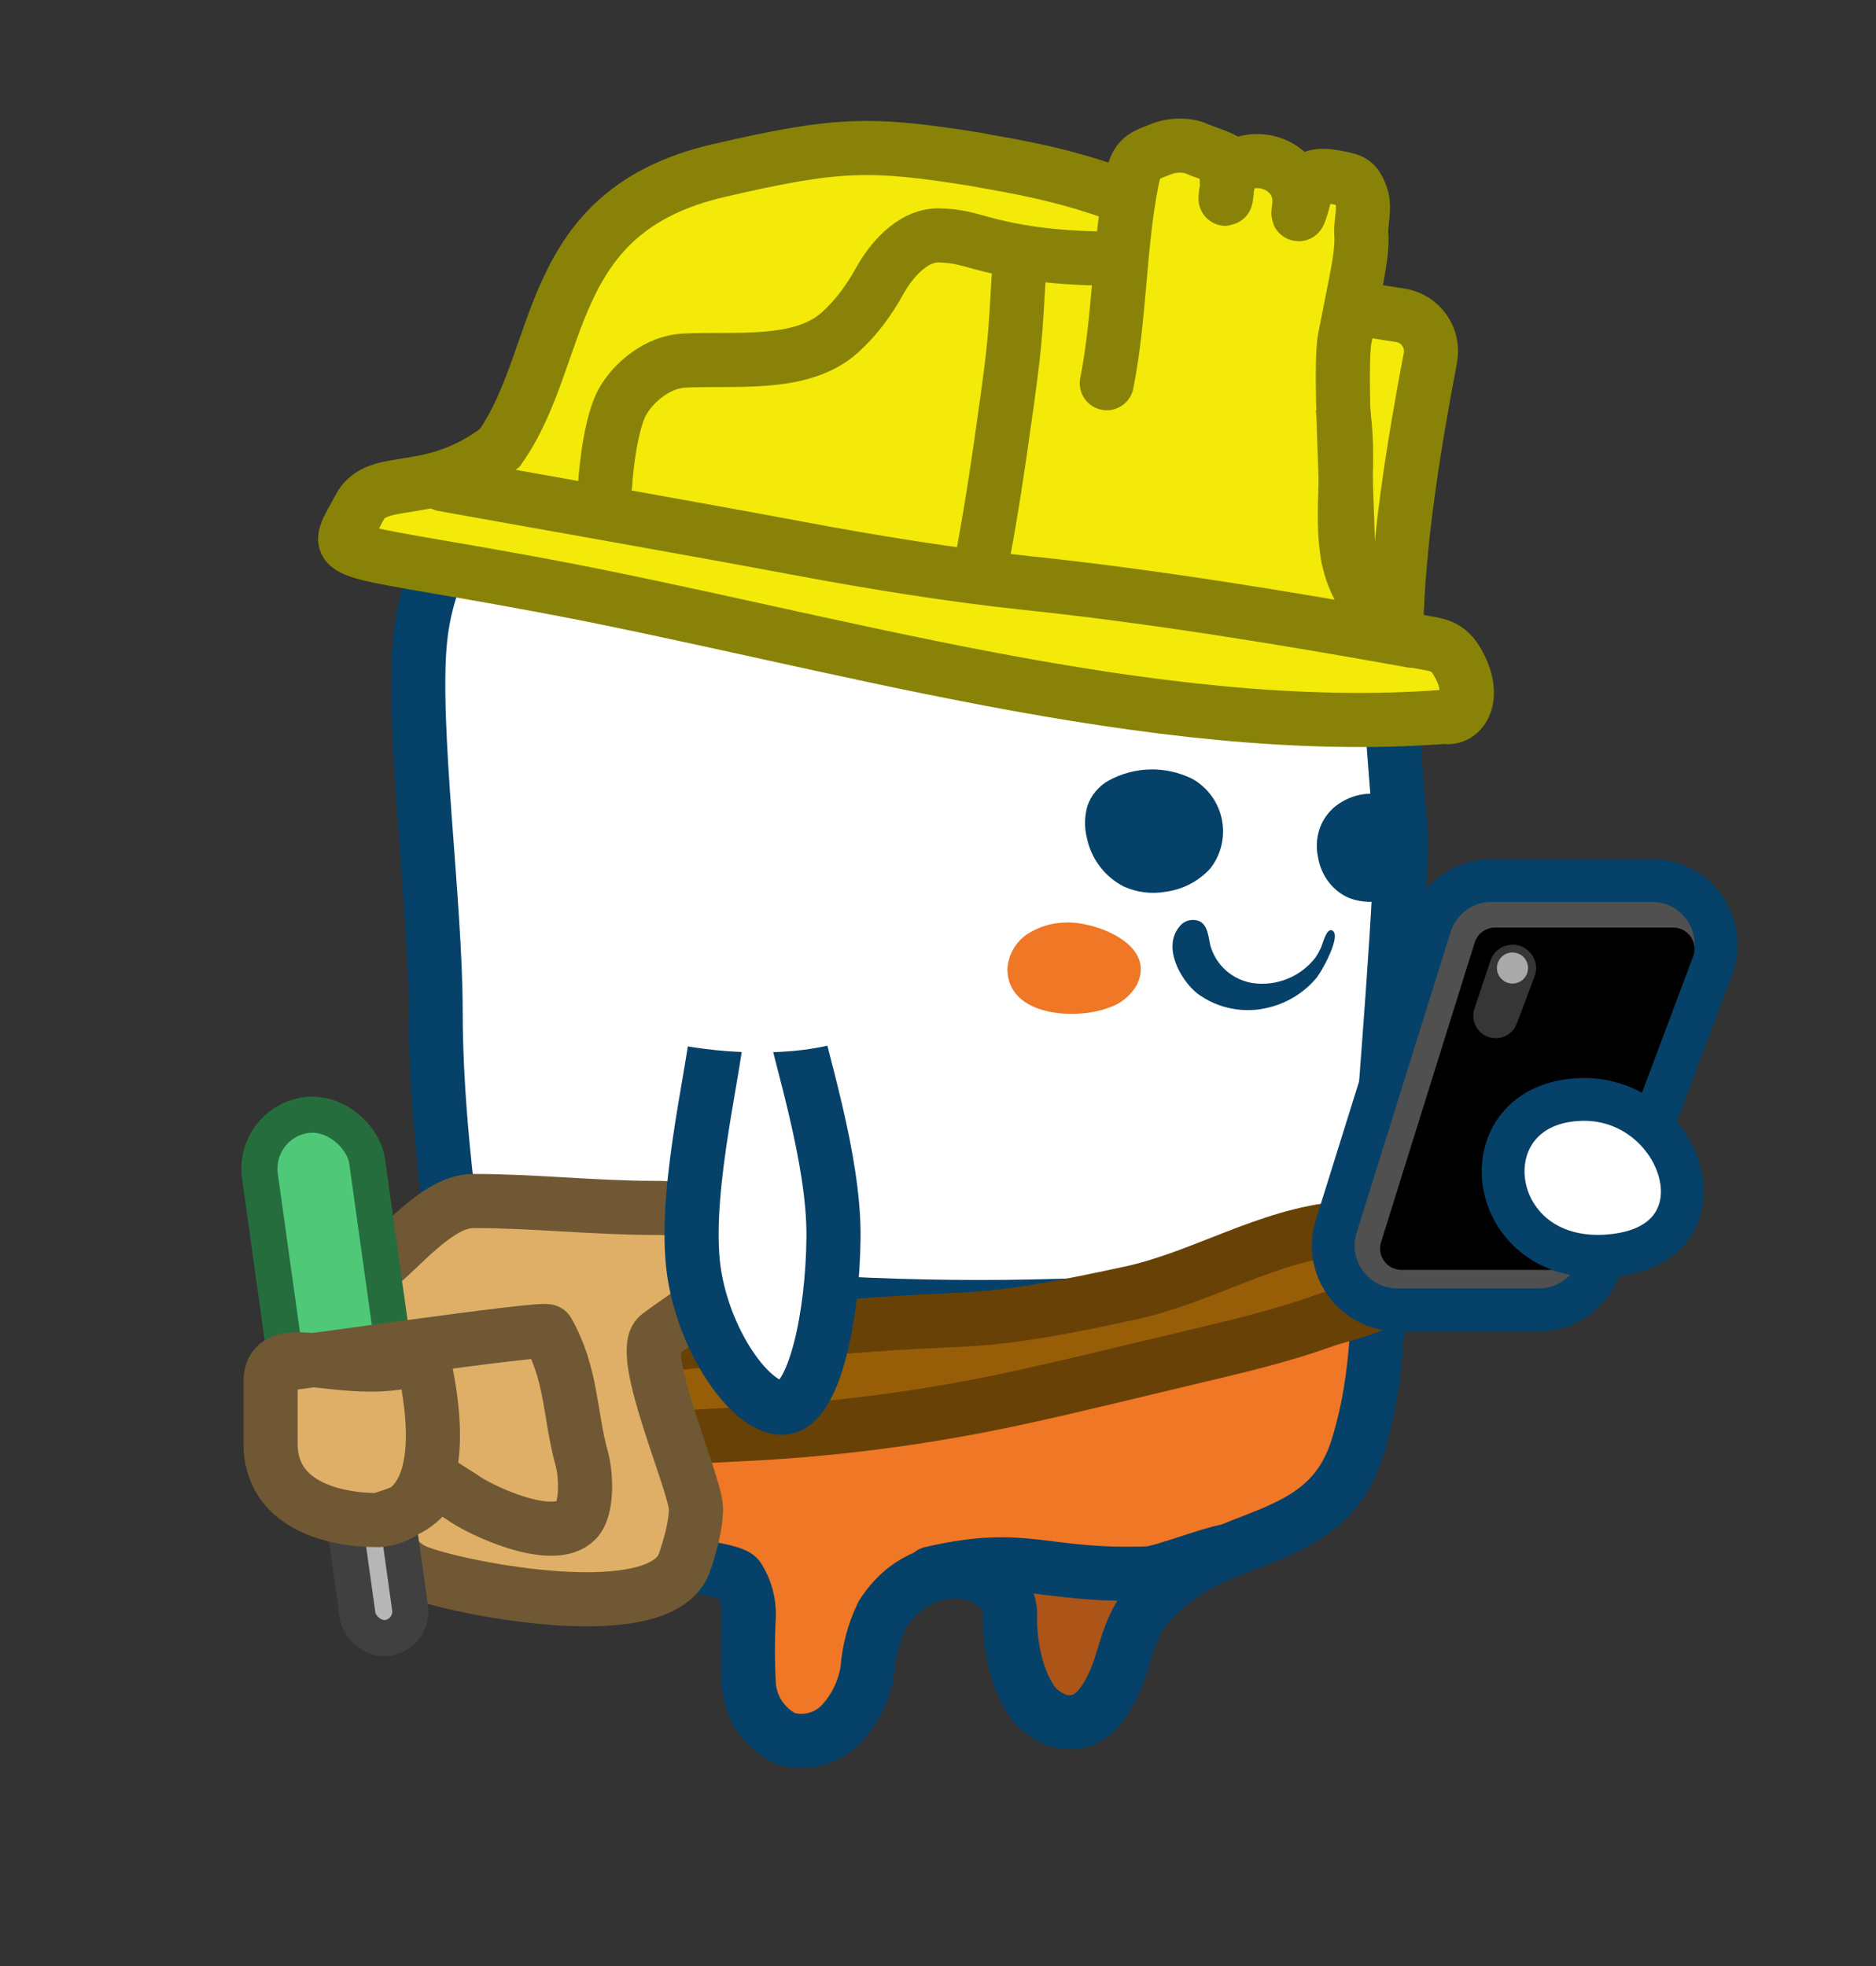 <svg width="104" height="109" viewBox="0 0 104 109" fill="none" xmlns="http://www.w3.org/2000/svg">
<rect x="0" y="0" width="104" height="109" fill="#333333" stroke="none"/>
<path d="M84.733 61.115C80.534 59.684 72.905 60.803 69.948 60.725C64.989 62.763 66.5 64.608 67.876 65.275C70.401 66.142 75.889 69.09 80.502 69.611C85.115 70.131 90.094 69.577 90.94 67.878C91.786 66.179 88.932 62.545 84.733 61.115Z" fill="white" stroke="#054169" stroke-width="3.558" stroke-linecap="round"/>
<path d="M76.03 70.6C76.03 70.6 75.75 80.69 74.93 82.6C74.11 84.51 66.25 86.66 64.93 87.73C63.61 88.8 62.45 89.19 62.29 91.68C62.13 94.17 61.72 96.8 59.97 96.46C58.22 96.12 55.49 94.16 55.67 90.02C55.2 88.79 56.5 85.86 51.11 86.93C50.239 87.103 49.85 87.64 49.01 88.31C48.17 88.98 47.46 90.99 47.01 92.46C46.56 93.93 46.56 95.6 44.86 96.02C44.183 96.268 43.44 96.263 42.766 96.008C42.092 95.753 41.533 95.264 41.19 94.63C40.44 93.31 40.61 90.79 40.44 89.55C40.44 86.93 31.83 87.17 30.39 85.81C28.95 84.45 26.69 81.2 26.32 78.74C25.95 76.28 25.8 69.94 25.8 69.94C25.8 69.94 51.95 75.34 76.03 70.6Z" fill="#EF7725"/>
<path d="M56.5 93.5C56.1 93.1 56 89.667 56 88C56.4 87.6 61.167 87.5 63.5 87.5C63.333 88.667 62.9 91.2 62.5 92C62.1 92.8 60.333 94.667 59.5 95.5C58.667 95 56.9 93.9 56.5 93.5Z" fill="#AD5418" stroke="black"/>
<path d="M76.15 69.11C76.15 69.11 76.15 62 77.38 58.5C77.38 58.5 77.38 55.57 77.38 54C76.24 55.25 78.7 48.83 77.38 47.51C76.06 46.19 77.62 45.74 77.38 42.87C77.14 40 77.68 30.55 73.38 26.71C67.221 21.21 59.195 18.266 50.94 18.48C40.12 18.59 31.57 23.08 29.28 25.2C26.99 27.32 24.75 29.68 24.12 31.91C23.233 34.416 22.989 37.105 23.41 39.73C24 42.93 23.2 45.49 23.41 47C23.62 48.51 23.73 51.43 23.73 51.43C24.4 57.5 24.12 55.5 24.4 60.86C25.32 63.53 24.68 66.86 25.83 68.37C26.98 69.88 28.91 70.07 29.77 70.37C30.63 70.67 73.33 75.44 76.17 69.08" fill="white"/>
<path d="M76.61 63.35C76.17 68.99 77.001 74.67 75.25 80.27C73.5 85.87 67.839 84.7 64.13 88.46C62.102 90.272 62.617 92.514 61 94.58C60.01 95.85 58.54 95.72 57.41 94.58C56.368 93.336 55.943 91.131 56 89.51C56 86.98 51.32 85.723 48.91 89.51C48.447 90.469 48.169 91.507 48.09 92.57C47.919 93.693 47.414 94.738 46.64 95.57C46.245 95.982 45.743 96.275 45.19 96.417C44.636 96.558 44.055 96.542 43.51 96.37C42.942 96.091 42.458 95.666 42.106 95.139C41.755 94.612 41.55 94.002 41.51 93.37C41.444 92.118 41.444 90.862 41.51 89.61C41.535 88.855 41.333 88.109 40.93 87.47C40.31 86.62 31.31 86.39 30.46 85.87C29.66 85.332 28.979 84.634 28.46 83.82C27.339 82.13 24.15 67 24.15 56.07C24.15 50 22.81 40.26 23.29 35.46C24.45 23.93 39.15 19.16 49 18.6C59.3 18.01 73.59 21.1 76.16 32.66C77.11 36.96 77.21 41.53 77.64 45.91C77.85 48.047 76.632 62.322 76.61 63.35Z" stroke="#054169" stroke-width="3" stroke-miterlimit="10"/>
<path d="M75.29 70.98C59.298 73.246 43.044 72.908 27.16 69.98L24.5 69" stroke="#054169" stroke-width="3" stroke-miterlimit="10"/>
<path d="M59.046 51.145C60.611 51.049 64.203 52.322 63.003 54.64C62.644 55.232 62.09 55.672 61.456 55.868C59.688 56.548 55.899 56.376 55.846 53.759C55.862 53.375 55.968 52.995 56.156 52.653C56.344 52.311 56.608 52.018 56.923 51.801C57.571 51.383 58.306 51.155 59.046 51.145Z" fill="#EF7725"/>
<path d="M74.39 44.453C74.831 44.19 75.321 44.037 75.825 44.006C76.329 43.975 76.832 44.067 77.298 44.276C77.938 44.614 78.447 45.182 78.737 45.88C79.027 46.578 79.079 47.362 78.885 48.097C78.715 48.544 78.445 48.94 78.099 49.25C77.753 49.56 77.341 49.774 76.899 49.874C76.22 50.063 75.505 50.039 74.839 49.803C74.385 49.621 73.982 49.316 73.672 48.917C73.362 48.518 73.154 48.039 73.069 47.528C72.929 46.894 73.003 46.227 73.277 45.644C73.529 45.138 73.916 44.723 74.39 44.453Z" fill="#054169"/>
<path d="M61.435 43.288C62.146 42.891 62.944 42.675 63.758 42.656C64.572 42.638 65.378 42.819 66.107 43.183C66.525 43.42 66.888 43.744 67.17 44.134C67.452 44.524 67.646 44.97 67.74 45.442C67.833 45.914 67.824 46.4 67.712 46.868C67.6 47.336 67.388 47.774 67.091 48.153C66.452 48.849 65.591 49.302 64.654 49.433C63.855 49.579 63.029 49.479 62.288 49.144C61.769 48.874 61.316 48.491 60.964 48.024C60.611 47.556 60.368 47.016 60.251 46.442C60.106 45.86 60.119 45.25 60.286 44.674C60.489 44.088 60.897 43.596 61.435 43.288Z" fill="#054169"/>
<path d="M73.006 54.182C72.337 54.994 71.428 55.572 70.409 55.835C69.72 56.022 68.997 56.051 68.295 55.917C67.593 55.784 66.931 55.492 66.359 55.065C65.398 54.278 64.437 52.47 65.398 51.354C65.532 51.184 65.721 51.067 65.933 51.021C66.144 50.975 66.365 51.004 66.558 51.103C66.973 51.371 66.99 51.968 67.103 52.435C67.257 52.968 67.56 53.447 67.978 53.813C68.395 54.179 68.908 54.419 69.457 54.502C70.107 54.593 70.77 54.51 71.378 54.262C71.986 54.015 72.517 53.611 72.919 53.093C73.044 52.91 73.151 52.716 73.24 52.513C73.326 52.331 73.525 51.484 73.819 51.57C74.356 51.743 73.543 53.3 73.369 53.594C73.263 53.799 73.141 53.995 73.006 54.182Z" fill="#054169"/>
<rect width="10.874" height="16.075" transform="matrix(-0.981 -0.194 -0.194 0.981 80.025 17.864)" fill="#F3EA09"/>
<path d="M80.757 36.643C81.926 38.603 81.058 39.936 80.069 39.74C63.92 40.971 45.774 35.372 29.867 32.419C17.788 30.177 18.44 31.008 19.923 28.15C20.939 26.192 23.852 27.785 27.709 24.827C31.346 19.656 30.053 11.728 39.821 9.462C46.37 7.942 48.203 7.896 54.02 8.823C56.7 9.353 63.758 10.139 70.156 15.461C77.581 21.638 72.88 28.373 75.396 32.688C77.911 37.002 79.589 34.682 80.757 36.643Z" fill="#F3EA09" stroke="#888308" stroke-width="3" stroke-linecap="round"/>
<path d="M24.562 26.85C31.104 28.029 37.662 29.166 44.195 30.389C48.351 31.167 52.713 31.88 56.931 32.323C63.965 33.062 71.367 34.277 78.284 35.524" stroke="#888308" stroke-width="3" stroke-linecap="round"/>
<rect width="12" height="13" transform="matrix(-0.981 -0.194 -0.194 0.981 76.248 10.161)" fill="#F3EA09"/>
<path d="M68.017 10.426C68.013 10.609 68 10.777 67.973 10.914C67.917 11.2 67.928 10.872 68.017 10.426Z" fill="#F3EA09"/>
<path d="M61.357 21.245C62.096 17.512 62.022 13.679 62.755 9.974C63.007 8.703 63.365 8.66 64.462 8.233C64.994 8.026 65.853 8.004 66.373 8.264C66.573 8.365 67.923 8.786 67.936 8.943C67.981 9.492 68.073 10.412 67.973 10.914C67.856 11.505 68.031 9.484 68.565 9.206C70.163 8.375 72.294 9.51 72.013 11.505C71.843 12.716 72.397 10.619 72.471 10.244C72.624 9.467 73.98 9.815 74.498 9.918C75.096 10.036 75.275 10.311 75.479 10.919C75.686 11.535 75.414 12.376 75.468 13.018C75.531 13.77 75.29 15.024 75.147 15.749C74.949 16.749 74.751 17.749 74.554 18.75C74.247 20.299 74.665 26.876 74.74 30.907" stroke="#888308" stroke-width="3" stroke-linecap="round"/>
<path d="M77.402 34.889C77.496 30.116 78.372 24.691 79.294 19.848C79.507 18.732 78.758 17.658 77.636 17.482L75.122 17.088" stroke="#888308" stroke-width="3" stroke-linecap="round"/>
<path d="M54.279 31.899C54.91 28.709 55.334 25.83 55.854 22.072C56.374 18.315 56.298 17.887 56.522 14.647" stroke="#888308" stroke-width="3" stroke-linecap="round"/>
<path d="M56.624 77.455C59.643 76.793 62.616 76.06 65.637 75.341C68.222 74.725 70.836 74.134 73.336 73.236C74.784 72.716 76.938 72.498 77.728 70.925C78.009 70.365 78.083 69.56 77.728 69.117C76.723 67.86 75.729 67.996 74.387 68.106C70.307 68.441 66.641 70.828 62.673 71.682C59.509 72.363 56.26 73.051 52.992 73.178C48.333 73.36 43.661 73.792 39.043 74.308C36.452 74.597 33.677 74.606 31.136 75.108C30.324 75.269 29.459 75.577 29.215 76.275L29.207 76.296C28.856 77.299 28.704 77.733 29.689 78.539C29.921 78.729 30.136 79.037 30.45 79.146C31.392 79.476 32.522 79.361 33.586 79.538C35.872 79.919 38.344 79.635 40.62 79.535C46.074 79.296 51.325 78.616 56.624 77.455Z" fill="#985E07" stroke="#684107" stroke-width="3" stroke-linecap="round"/>
<path d="M38.583 83.644C38.583 84.561 38.247 85.746 37.946 86.619C36.692 90.26 25.745 88.097 23.368 87.235C20.681 86.368 21.129 83.053 20.601 80.754C20.163 78.843 19.613 76.49 19.613 74.529C19.613 73.329 19.55 71.582 20.689 70.396C22.161 69.303 24.237 66.582 26.233 66.582C29.635 66.582 32.938 66.965 36.311 66.965C37.811 66.965 41.268 67.255 41.536 69.068C41.77 70.649 37.715 73.106 36.508 74.04C35.293 74.981 38.583 82.296 38.583 83.644Z" fill="#DFAF67" stroke="#705834" stroke-width="3" stroke-linecap="round"/>
<rect x="13.995" y="62.235" width="6" height="15.079" rx="3" transform="rotate(-7.956 13.995 62.235)" fill="#4FC978" stroke="#266D3E" stroke-width="2"/>
<rect x="17.937" y="76.072" width="2.939" height="15.079" rx="1.47" transform="rotate(-7.956 17.937 76.072)" fill="#B6B6B6" stroke="#404040" stroke-width="2"/>
<path d="M20.985 84.273C18.27 84.273 15 83.32 15 80.04V76.604C15 75.358 15.954 75.278 17.375 75.405C21.448 74.859 30.243 73.606 30.36 73.811C31.713 76.179 31.58 78.451 32.255 80.882C32.487 81.716 32.59 83.602 31.956 84.273C30.667 85.639 26.557 83.709 25.595 82.988L24.176 82.082C23.602 82.995 23.145 83.421 22.458 83.745C22.008 84.067 21.498 84.226 20.985 84.273Z" fill="#DFAF67"/>
<path d="M20.985 84.273C18.27 84.273 15 83.32 15 80.04C15 78.895 15 77.749 15 76.604C15 74.563 17.559 75.651 20.541 75.651C23.523 75.651 24.05 74.583 23.378 75.008C25.05 82.079 23.05 84.083 20.985 84.273ZM20.985 84.273C22.661 83.749 23.273 83.517 24.176 82.082C24.176 82.082 24.176 82.082 25.595 82.988C26.557 83.709 30.667 85.639 31.956 84.273C32.59 83.602 32.487 81.716 32.255 80.882C31.58 78.451 31.713 76.179 30.36 73.811C30.211 73.55 15.996 75.651 15.367 75.651" stroke="#705834" stroke-width="3" stroke-linecap="round"/>
<path d="M91.577 48.814C94.061 48.814 95.781 51.295 94.909 53.622L88.653 70.303C88.132 71.692 86.805 72.612 85.321 72.612H77.47C75.069 72.612 73.358 70.284 74.074 67.993L79.287 51.311C79.751 49.825 81.127 48.814 82.683 48.814H91.577Z" fill="#505050" stroke="#054169" stroke-width="2.372"/>
<path d="M93.865 53.026C94.156 52.251 93.583 51.423 92.755 51.423H82.884C82.365 51.423 81.907 51.761 81.752 52.256L76.563 68.861C76.324 69.625 76.895 70.401 77.695 70.401H86.528C87.022 70.401 87.465 70.094 87.638 69.631L93.865 53.026Z" fill="black"/>
<path d="M87.721 60.951C93.249 60.849 95.943 68.792 89.552 69.584C82.215 70.493 81.064 61.073 87.721 60.951Z" fill="white" stroke="#054169" stroke-width="2.372"/>
<path d="M85.072 54.131C85.395 53.275 84.756 52.362 83.841 52.374C83.288 52.38 82.8 52.737 82.625 53.262L81.739 55.92C81.471 56.725 82.07 57.557 82.919 57.557C83.437 57.557 83.9 57.237 84.083 56.752L85.072 54.131Z" fill="#363636"/>
<circle cx="0.862" cy="0.862" r="0.862" transform="matrix(-1 0 0 1 84.71 52.803)" fill="#A9A9A9"/>
<path d="M38.533 70.884C37.762 66.687 39.522 59.791 39.769 57.017C42.028 52.793 43.436 54.565 43.858 55.979C44.327 58.505 46.253 64.203 46.207 68.608C46.16 73.013 45.161 77.547 43.627 78.003C42.092 78.458 39.305 75.081 38.533 70.884Z" fill="white" stroke="#054169" stroke-width="3" stroke-linecap="round"/>
<path d="M33.688 56.529C31.688 54.929 34.521 50.529 36.188 48.529C44.188 44.529 51.188 49.029 50.188 54.529C49.188 60.029 36.188 58.529 33.688 56.529Z" fill="white"/>
<path d="M68 86C67.222 86.096 64.488 87.157 63.682 87.227C57.693 87.434 57 86 51.627 87.227" stroke="#054169" stroke-width="3" stroke-linecap="round"/>
<path d="M62.119 14.338C61.381 14.338 58.922 14.367 56.461 13.933C54 13.5 53.682 13.101 52.091 13.05C50.5 13 49.292 14.633 48.783 15.55C48.182 16.632 47.489 17.596 46.553 18.439C44.404 20.373 40.66 19.84 37.872 19.995C36.522 20.07 35.146 21.13 34.505 22.285C33.68 23.769 33.5 27.5 33.562 26.73" stroke="#888308" stroke-width="3" stroke-linecap="round"/>
</svg>
